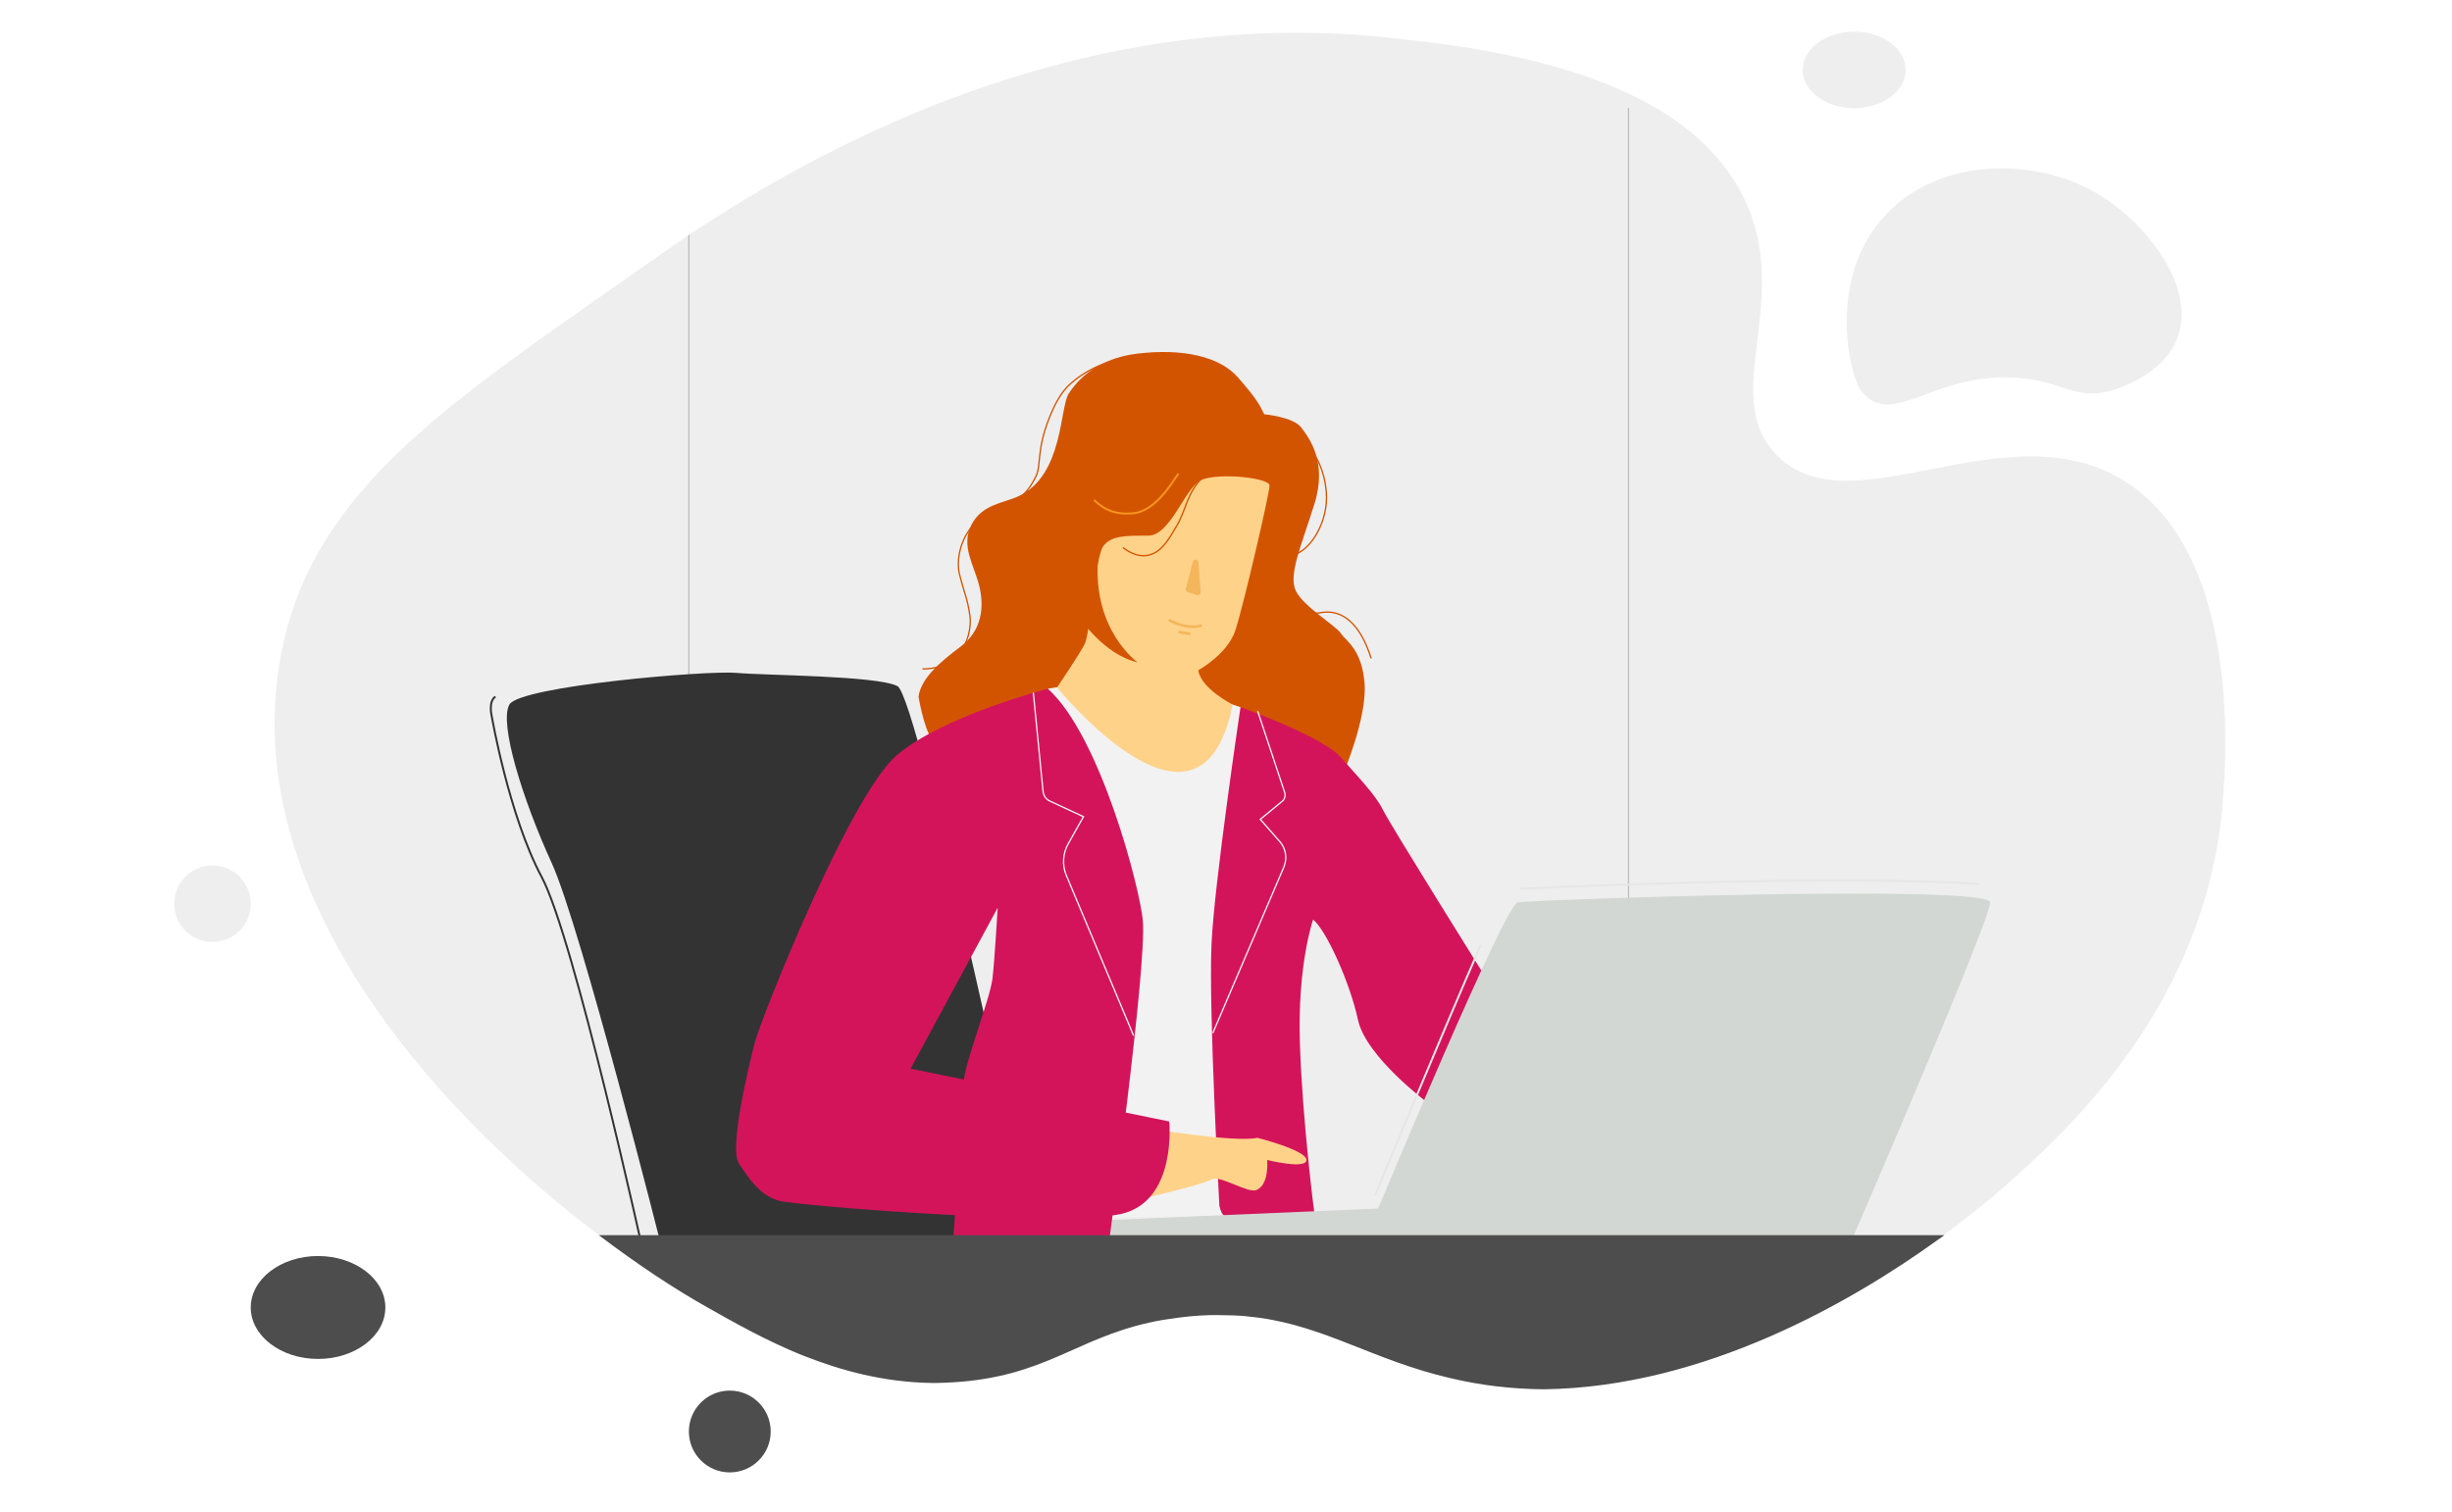 <svg version="1.1" id="Vrstva_1" xmlns="http://www.w3.org/2000/svg" x="0" y="0" viewBox="0 0 929 573" xml:space="preserve"><style>.st0{fill:#eee}.st1{opacity:.43;fill:none;stroke:gray;stroke-width:.5;stroke-miterlimit:10;enable-background:new}.st3{fill:#d35400}.st5{fill:#d4145a}.st6{fill:#ffd28a}.st8{fill:none;stroke:#e6e6e6;stroke-width:.75;stroke-miterlimit:10}.st10{stroke:#d35400;stroke-width:.5}.st10,.st12,.st14{fill:none;stroke-miterlimit:10}.st12{stroke:#f2f2f2;stroke-width:.5}.st14{stroke:#f4b65b}.st15{fill:#4d4d4d}</style><path class="st0" d="M841.1 313.9c-9.8 71.3-58.7 115.2-80.9 135.1-2.6 2.3-10.5 9.2-22.4 18-.3.2-.5.4-.8.6-.9.7-1.9 1.4-2.8 2-31.8 22.9-87.8 55.8-149 56.7h-.2c-11.8-.1-23.7-1.4-35.6-4.2-28.8-6.6-46.6-19.2-72.1-22.8-1.7-.2-3.4-.4-5.2-.6-3.2-.3-6.6-.4-10.1-.4-4.6-.1-9.6.2-15 .9-2.2.3-4.3.6-6.3.9-30.1 5.4-41.2 19.6-72.7 23.2-4.3.5-8.5.7-12.6.8h-2.3c-17.9-.2-34.1-4.5-48.4-10.3-.1 0-.2-.1-.4-.1-13.9-5.6-26-12.4-36.3-18.3-12.1-6.7-26.2-16-41.1-27.3-.3-.2-.6-.4-.9-.7-62.5-47.4-137.1-131-119.3-220.5 12.4-62.4 64.9-95.1 138.9-147.2 4.1-2.9 9.3-6.5 15.2-10.5 46.3-30.9 145.4-87.8 265.8-74.9 23.6 2.6 68.2 7.4 101.1 26.8 14.1 8.3 25.9 19.4 33.1 34.1 18.7 38.7-9.6 74.3 12.1 97 28.2 29.5 87.9-18.8 133.1 10.8 47.6 31.3 36.3 121.6 35.1 130.9z"/><path class="st1" d="M617 40.9V467.8M261 89v379"/><path d="M251 474s-31-123-42-147-20-53-16-60 75-13 86-12 53 1 61 5 52 212 52 212l-141 2z" fill="#333"/><path class="st3" d="M348 264c1-7 8-13 16-19s9-15 7-23-7-15-3-23 12.3-8.3 18-11c17-8 15.4-33.7 19-39 2-3 9-13 26-15s31 1 38 9 8 10 10 14c0 0 11 1 14 5s10 13 5 29-10 27-7 33 15 13 17 16 8 6 9 19-8 34-8 34l-149-11s-4 2-7-2-5-16-5-16z"/><path fill="#f2f2f2" d="M397 261l6-1 64 7 3 1 4 5-3.4 187.6-61.6 1z"/><path class="st5" d="M462 457s-4.1-73.9-3-99c1-23 11-90 11-90s31 11 38 19 13 14 16 20 38 62 38 62l-21 49s-23.5-17.5-26.5-31.5-12-34-17-38c0 0-6 17-5 47S498 460 498 460s-32.5 2.5-34.5.5c-1-1-1.5-3.5-1.5-3.5z"/><path class="st6" d="M400.5 260.5S455 328 467 267c0 0-12-6-13-13 0 0 11-6 14-15s13-52 13-55-20-5-26-2c-6.3 3.2-11.5 21-20 21-9 0-14 0-17 4s-5 33-7 37-10.5 16.5-10.5 16.5z"/><path class="st3" d="M409 234s9 14 22 17c0 0-17-12-15-39l-7 22z"/><path d="M523 456s47-113 52-114 179-7 179 0-52 127-52 127l-304 3s-4-5-2-7 9-2 9-2l117-5 1-2z" fill="#d2d7d3"/><path class="st6" d="M434.7 427.5s32.7 5.6 41.7 3.7c0 0 18.6 4.7 18.6 8.4s-14.9 0-14.9 0 .9 9.4-4.1 11.4c-3.3 1.3-14-5.9-17-4s-28 7.7-28 7.7l3.7-27.2z"/><path class="st5" d="M397 261s-39 10-57 25-52 101-54 109-10 40-6 46 8 12 15 14 109 10 130 5 18-35 18-35l-86.7-17.7L345 405l33-61s-1.2 20.6-2 27c-1 8-11 33-11 40s-4 61-4 61h59s14.5-105 13-123c-1-12-16-70-36-88z"/><path class="st8" d="M576 336.8c23-1 119.2-5.3 174-1.8M521 453s25.4-61.4 40-94.8"/><path d="M244 476s-26.4-120.5-38.8-143.7c-12.4-23.2-18.9-60.9-18.9-60.9s-1.4-5.5 1.4-7.4" fill="none" stroke="#333" stroke-width=".75" stroke-miterlimit="10"/><path class="st10" d="M496.5 170.5c1.9 1.8 5.3 7.4 6 16 .9 10.8-5.7 22.3-13 24-1.2.3-2.1.2-3 1-3.7 3.3-1.1 16.1 6 20 4.9 2.7 8.3-.8 14 1 7 2.2 10.9 10.3 13 17"/><path d="M414.5 189.5c1.5 1.1 5.3 6 15 5 9.1-1 15.6-13.5 17-15" fill="none" stroke="#f7931e" stroke-width=".75" stroke-miterlimit="10"/><path class="st10" d="M458.5 178.5c-7 5-8.7 11.9-10 15-1.7 4.1-1.5 3.9-4 8-2.1 3.5-5 8.3-10 9-4 .6-7.4-1.7-9-3M430.5 135.5c-8 0-17.7 3.5-25 10-3.5 3.1-5.9 7.7-8 13-4.8 12.1-3 18-5 22-3 6.1-6 9-13 12-8.2 3.5-9 4-12 8-4.6 6.2-4.9 13.5-4 17 2 8 3 9 4 16 .4 2.6.1 10.8-6 16-4.5 3.9-10 4-12 4"/><path class="st12" d="M391.5 262.5l3.7 37.5c.2 1.6 1.1 2.9 2.6 3.6l12.7 5.9-5.8 10.3c-2 3.6-2.3 7.9-.8 11.7l25.6 61M476.5 269.5l10.2 30.7c.5 1.4 0 2.9-1.2 3.7l-8 6.6 7.7 8.8c2 2.6 2.5 6 1.3 9.1l-27 63.1"/><path d="M451.9 212.9c-.5 2.2-2 7.8-2.6 10.1-.2.6.2 1.2.7 1.4l3.4 1.1c.8.3 1.5-.3 1.5-1.1l-.8-11.3c0-.6-.5-1-1.1-1-.6-.1-1 .3-1.1.8z" fill="#f4b65b"/><path class="st14" d="M442.8 234.9s6.7 4 12.5 2.1M446.5 239.5s3.5.6 4.5.7"/><path class="st15" d="M736.8 468c-.9.7-1.9 1.4-2.8 2-31.8 22.9-87.9 55.7-149 56.5h-.2c-11.7-.1-23.4-1.4-35.2-4.2-28.9-6.7-46.8-19.3-72.4-22.9-1.7-.2-3.4-.4-5.2-.6-3.2-.3-6.6-.4-10.1-.4-4.6-.1-9.7.2-15 .9-2.2.3-4.3.6-6.3.9-30.3 5.3-41.4 19.5-73.1 23.1-4.3.5-8.5.7-12.7.8h-1.9c-17.9-.3-34-4.6-48.4-10.3-.1 0-.2-.1-.3-.1-13.9-5.6-26-12.5-36.3-18.3-12.1-6.8-26.1-16-41-27.3h509.9z"/><path class="st0" d="M713 83c-18.6 21.6-12.5 51-12 53 1.6 6.9 2.7 11.8 7 15 11.2 8.2 25.5-8.5 53-8 19.7.3 23.9 9.1 39 5 1.4-.4 19.5-5.5 25-20 7.3-19.3-12.1-44.1-31-55-23.9-13.8-61-13.3-81 10z"/><ellipse class="st15" cx="120.5" cy="495.5" rx="25.5" ry="19.5"/><circle class="st0" cx="80.5" cy="342.5" r="14.5"/><ellipse class="st0" cx="702.5" cy="26.5" rx="19.5" ry="14.5"/><circle class="st15" cx="276.5" cy="542.5" r="15.5"/></svg>